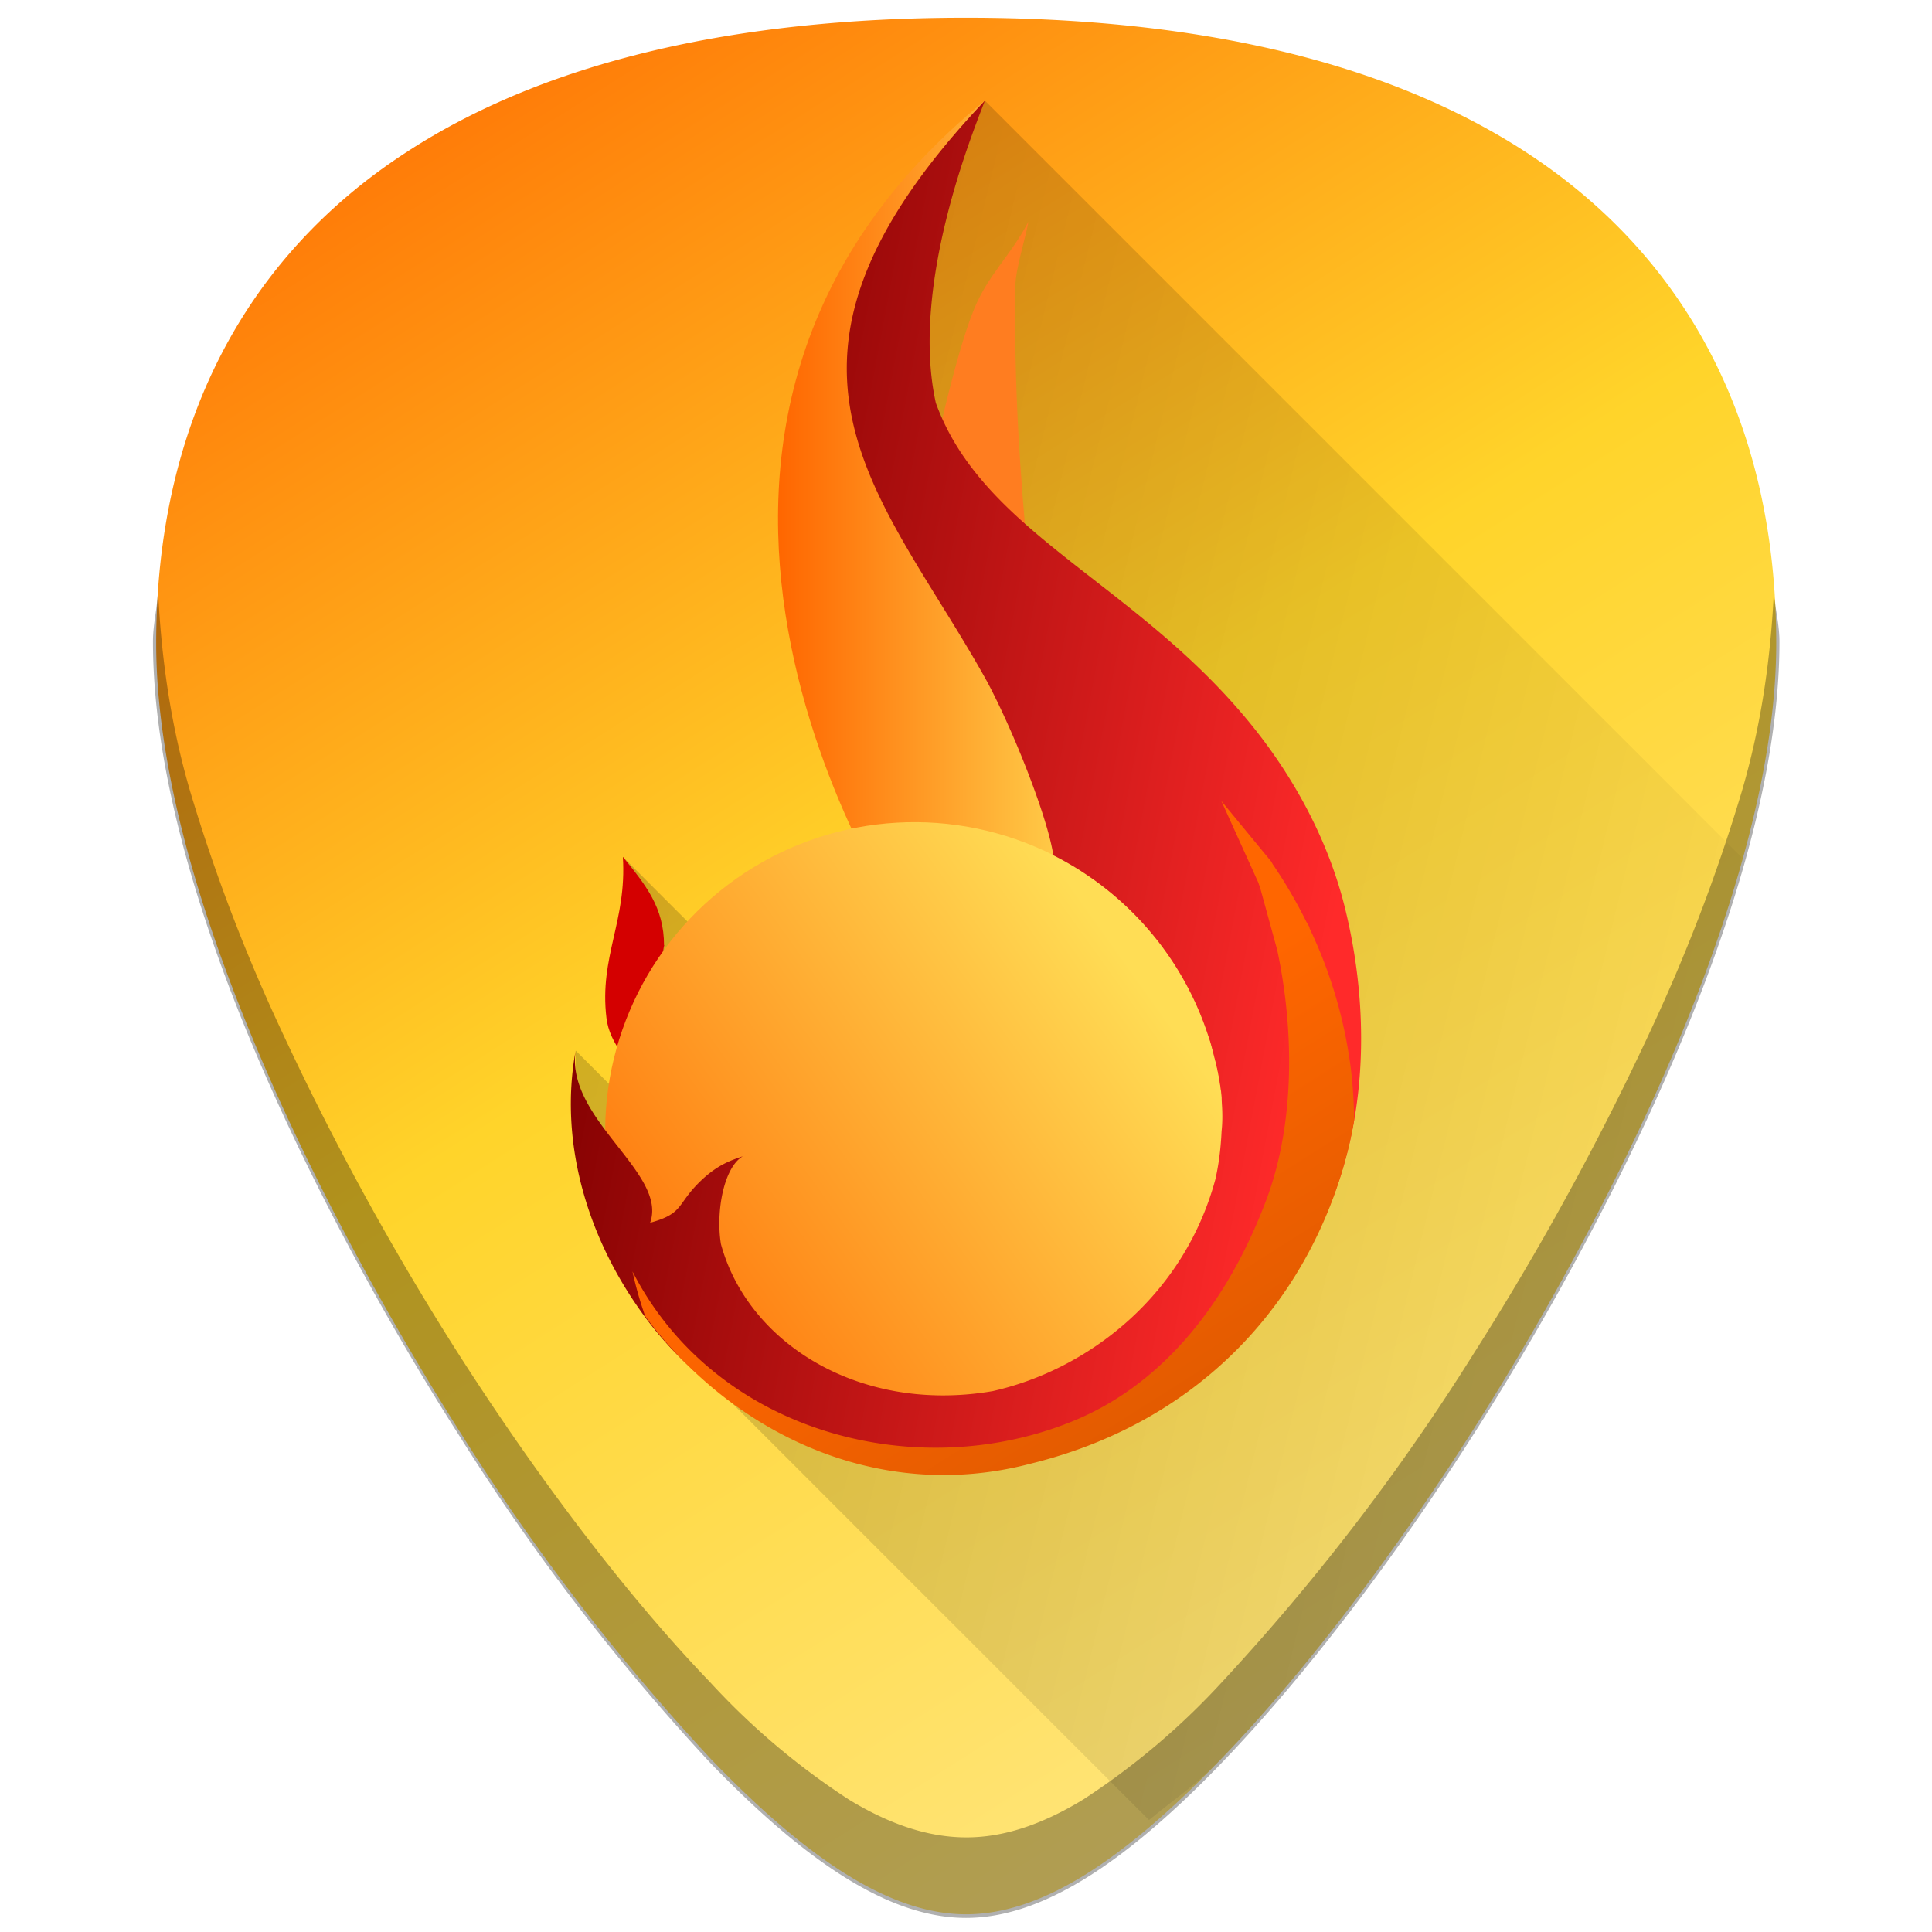 <?xml version="1.0" encoding="UTF-8" standalone="no"?>
<svg
   xmlns:dc="http://purl.org/dc/elements/1.1/"
   xmlns:cc="http://creativecommons.org/ns#"
   xmlns:rdf="http://www.w3.org/1999/02/22-rdf-syntax-ns#"
   xmlns:svg="http://www.w3.org/2000/svg"
   xmlns="http://www.w3.org/2000/svg"
   xmlns:xlink="http://www.w3.org/1999/xlink"
   xmlns:sodipodi="http://sodipodi.sourceforge.net/DTD/sodipodi-0.dtd"
   xmlns:inkscape="http://www.inkscape.org/namespaces/inkscape"
   width="48"
   height="48"
   version="1"
   id="svg57"
   sodipodi:docname="hotspot.svg"
   inkscape:version="0.92.4 (5da689c313, 2019-01-14)">
  <sodipodi:namedview
     pagecolor="#ffffff"
     bordercolor="#666666"
     borderopacity="1"
     objecttolerance="10"
     gridtolerance="10"
     guidetolerance="10"
     inkscape:pageopacity="0"
     inkscape:pageshadow="2"
     inkscape:window-width="1112"
     inkscape:window-height="480"
     id="namedview59"
     showgrid="false"
     inkscape:zoom="4.9166667"
     inkscape:cx="2.1355932"
     inkscape:cy="24"
     inkscape:window-x="0"
     inkscape:window-y="25"
     inkscape:window-maximized="0"
     inkscape:current-layer="svg57" />
  <defs
     id="defs35">
    <linearGradient
       id="d">
      <stop
         offset="0"
         stop-color="#f60"
         id="stop2" />
      <stop
         offset="1"
         stop-color="#d45500"
         id="stop4" />
    </linearGradient>
    <linearGradient
       id="c">
      <stop
         offset="0"
         stop-color="maroon"
         id="stop7" />
      <stop
         offset="1"
         stop-color="#ff2a2a"
         id="stop9" />
    </linearGradient>
    <linearGradient
       id="b">
      <stop
         offset="0"
         stop-color="#f60"
         id="stop12" />
      <stop
         offset="1"
         stop-color="#fd5"
         id="stop14" />
    </linearGradient>
    <linearGradient
       id="a">
      <stop
         offset="0"
         stop-color="#f60"
         id="stop17" />
      <stop
         offset=".51"
         stop-color="#ffd42a"
         id="stop19" />
      <stop
         offset="1"
         stop-color="#ffe680"
         id="stop21" />
    </linearGradient>
    <linearGradient
       id="e">
      <stop
         offset="0"
         id="stop24" />
      <stop
         offset="1"
         stop-opacity="0"
         id="stop26" />
    </linearGradient>
    <linearGradient
       xlink:href="#a"
       id="f"
       x1="4.24"
       y1="1"
       x2="32.68"
       y2="45.82"
       gradientUnits="userSpaceOnUse" />
    <linearGradient
       xlink:href="#b"
       id="i"
       x1="11.828"
       y1="38.797"
       x2="26.8"
       y2="30.673"
       gradientUnits="userSpaceOnUse" />
    <linearGradient
       xlink:href="#b"
       id="h"
       x1="19.33"
       y1="13.209"
       x2="27.551"
       y2="13.209"
       gradientUnits="userSpaceOnUse" />
    <linearGradient
       xlink:href="#c"
       id="j"
       x1="15.197"
       y1="15.884"
       x2="33.817"
       y2="19.385"
       gradientUnits="userSpaceOnUse" />
    <linearGradient
       xlink:href="#d"
       id="k"
       x1="24.691"
       y1="27.731"
       x2="31.693"
       y2="38.787"
       gradientUnits="userSpaceOnUse" />
    <linearGradient
       xlink:href="#e"
       id="g"
       x1="-5.519"
       y1="19.977"
       x2="45.94"
       y2="32.482"
       gradientUnits="userSpaceOnUse" />
  </defs>
  <path
     d="m 24,0.44 c -5.8,0 -10.48,1.12 -13.87,3.32 -4.09,2.64 -6.25,6.87 -6.25,12.22 0,7.2 5.78,16.82 7.55,19.6 a 54.25,54.25 0 0 0 6.23,8.12 c 2.53,2.63 4.55,3.86 6.34,3.86 1.8,0 3.81,-1.23 6.34,-3.86 2,-2.07 4.2,-4.95 6.23,-8.13 1.77,-2.77 7.56,-12.39 7.56,-19.59 0,-5.35 -2.16,-9.57 -6.25,-12.22 C 34.48,1.56 29.82,0.44 24,0.44 Z"
     id="path37"
     style="fill:url(#f)"
     inkscape:connector-curvature="0" />
  <path
     d="m 28.547,45.219 c 0.594,-0.498 1.134,-0.835 1.793,-1.52 2,-2.07 4.2,-4.949 6.23,-8.129 0.885,-1.385 2.775,-4.483 4.444,-8.134 0.834,-1.826 1.613,-3.789 2.183,-5.747 0.04,-0.135 0.027,-0.26 0.065,-0.396 L 24.469,2.5 l -3.557,8.041 3.713,12.898 c 0,0 -6.171,0.83 -6.041,0.96 l -3.11,-3.11 0.878,4.17 -0.303,2.389 -1.746,-1.746 -0.004,1.1 0.637,2.314 0.52,2.02 0.573,1.165 12.518,12.519 z"
     id="path39"
     style="opacity:0.3;fill:url(#g)"
     inkscape:connector-curvature="0" />
  <path
     d="m 3.92,14.74 c -0.02,0.4 -0.12,0.78 -0.12,1.2 0,7.24 5.8,16.9 7.58,19.68 a 54.47,54.47 0 0 0 6.25,8.16 c 2.54,2.64 4.57,3.87 6.37,3.87 1.8,0 3.83,-1.23 6.37,-3.87 2,-2.08 4.22,-4.97 6.25,-8.16 1.78,-2.78 7.59,-12.44 7.59,-19.67 0,-0.43 -0.1,-0.8 -0.14,-1.21 -0.08,1.59 -0.3,3.24 -0.8,4.94 a 43.17,43.17 0 0 1 -2.19,5.77 69.67,69.67 0 0 1 -4.46,8.17 54.47,54.47 0 0 1 -6.25,8.16 18,18 0 0 1 -3.46,2.93 c -1.05,0.64 -2,0.94 -2.9,0.94 -0.91,0 -1.87,-0.3 -2.92,-0.94 a 18,18 0 0 1 -3.46,-2.93 c -2,-2.08 -4.21,-4.97 -6.25,-8.16 A 69.4,69.4 0 0 1 6.92,25.45 43.04,43.04 0 0 1 4.73,19.68 c -0.5,-1.7 -0.72,-3.35 -0.8,-4.94 z"
     id="path41"
     inkscape:connector-curvature="0"
     style="opacity:0.311" />
  <path
     d="m 23.518,4.042 c -2.516,2.554 -3.583,5.349 -3.738,8.055 -0.18,3.136 0.764,6.135 1.77,8.315 a 0.427,0.427 0 0 1 -0.3,0.597 7.253,7.253 0 0 0 -4.43,2.894 0.427,0.427 0 0 1 -0.77,-0.317 l 0.018,-0.111 A 2.023,2.023 0 0 0 15.77,22.413 c -0.05,0.324 -0.05,0.717 -0.114,0.998 -0.136,0.607 -0.249,1.139 -0.166,1.83 0.021,0.18 0.095,0.336 0.21,0.526 a 0.427,0.427 0 0 1 0.045,0.339 7.252,7.252 0 0 0 -0.275,1.974 0.427,0.427 0 0 1 -0.769,0.255 c -0.008,-0.01 -0.014,-0.025 -0.022,-0.035 0.568,4.652 5.462,9.065 10.828,7.648 a 0.427,0.427 0 0 1 0.006,-0.002 c 4.25,-1.046 6.744,-4.088 7.578,-7.548 0.48,-1.991 0.333,-4.068 -0.108,-5.809 -0.354,-1.398 -1.084,-2.891 -2.186,-4.263 -1.758,-2.189 -3.902,-3.477 -5.614,-4.997 a 0.427,0.427 0 0 1 -0.141,-0.282 c -0.16,-1.87 -0.237,-3.63 -0.224,-5.563 -0.064,0.114 -0.17,0.226 -0.223,0.355 -0.27,0.65 -0.554,1.757 -0.764,2.654 a 0.427,0.427 0 0 1 -0.805,0.078 c -0.054,-0.12 -0.119,-0.254 -0.177,-0.413 a 0.427,0.427 0 0 1 -0.015,-0.052 c -0.35,-1.575 -0.095,-3.324 0.265,-4.78 0.155,-0.627 0.256,-0.804 0.419,-1.284 z m -6.666,19.13 -0.005,0.006 c 0.006,0.033 0.02,0.06 0.023,0.095 a 0.427,0.427 0 0 1 0.055,0.142 V 23.2 Z m 0.02,0.543 a 0.427,0.427 0 0 1 -0.015,0.025 l 0.017,-0.025 z"
     id="path43"
     inkscape:connector-curvature="0"
     style="fill:#ff7d20" />
  <path
     d="m 24.47,2.5 c 0,0 -3.572,3.675 -3.27,6.515 0.246,2.313 4.88,9.805 6.35,14.499 l -4.433,0.404 C 21.782,22.36 14.567,10.565 24.469,2.5 Z"
     id="path45"
     style="fill:url(#h)"
     inkscape:connector-curvature="0" />
  <path
     d="m 15.475,21.289 c 0.102,1.6 -0.59,2.475 -0.408,4.001 0.078,0.656 0.57,1.06 0.87,1.62 l 0.2,-1.228 c 0.018,-0.095 0.032,-0.19 0.048,-0.287 l 0.31,-1.884 0.013,-0.016 -0.01,-0.004 c 0,-0.947 -0.455,-1.502 -1.023,-2.202 z"
     id="path47"
     inkscape:connector-curvature="0"
     style="fill:#d40000" />
  <circle
     cx="19.117"
     cy="30.673"
     r="7.683"
     transform="rotate(-7.012)"
     id="circle49"
     style="fill:url(#i)" />
  <path
     d="m 25.55,5.51 c -0.447,0.852 -0.99,1.3 -1.348,2.166 -0.479,1.153 -1.055,3.893 -1.055,3.893 l 1.15,1.75 1.27,0.842 C 25.331,11.689 25.19,9.574 25.227,7.09 25.234,6.671 25.477,5.925 25.551,5.51 Z"
     id="path51"
     inkscape:connector-curvature="0"
     style="fill:#ff7d20" />
  <path
     d="m 24.47,2.5 c -6.265,6.614 -2.531,9.759 0.063,14.45 0.681,1.286 1.502,3.388 1.636,4.299 a 7.681,7.681 0 0 1 3.846,4.473 l 0.045,0.134 c 0.036,0.116 0.065,0.236 0.095,0.355 0.039,0.147 0.078,0.292 0.107,0.447 l 0.005,0.02 c 0.03,0.162 0.058,0.326 0.078,0.493 0.01,0.074 0.005,0.133 0.01,0.203 l 0.004,0.076 c 0.015,0.234 0.013,0.454 -0.009,0.653 -0.018,0.385 -0.06,0.781 -0.156,1.204 -0.794,2.918 -3.187,4.728 -5.53,5.255 -3.3,0.566 -6.083,-1.19 -6.753,-3.655 -0.131,-0.812 0.073,-1.905 0.545,-2.18 -0.272,0.093 -0.603,0.2 -1,0.568 -0.67,0.622 -0.43,0.843 -1.304,1.084 0.443,-1.233 -2.107,-2.577 -1.85,-4.277 -0.42,2.286 0.295,4.69 1.726,6.623 2.096,2.83 5.728,4.233 9.587,3.213 4.4,-1.082 7.024,-3.845 7.892,-7.44 0.5,-2.076 0.344,-4.217 -0.11,-6.014 -0.371,-1.463 -1.128,-3.007 -2.266,-4.425 -2.874,-3.578 -6.692,-4.78 -7.88,-8.046 -0.65,-2.93 0.945,-6.791 1.219,-7.513 z"
     id="path53"
     style="fill:url(#j)"
     inkscape:connector-curvature="0" />
  <path
     d="m 30.344,19.9 0.917,2.024 0.05,0.145 0.422,1.537 c 0.459,2.174 0.394,4.443 -0.276,6.216 -0.966,2.56 -2.563,4.56 -4.773,5.474 -3.868,1.599 -8.895,0.337 -10.97,-3.707 0.082,0.38 0.188,0.75 0.316,1.113 2.094,2.839 5.72,4.68 9.585,3.66 4.4,-1.083 7.024,-4.269 7.892,-7.864 0.053,-0.223 0.097,-0.446 0.136,-0.67 V 27.826 A 11.543,11.543 0 0 0 33.562,26.554 11.462,11.462 0 0 0 32.53,23.051 l 0.01,-0.006 -0.09,-0.156 c -0.243,-0.488 -0.517,-0.96 -0.826,-1.412 l -0.045,-0.078 z"
     id="path55"
     style="fill:url(#k)"
     inkscape:connector-curvature="0" />
</svg>

